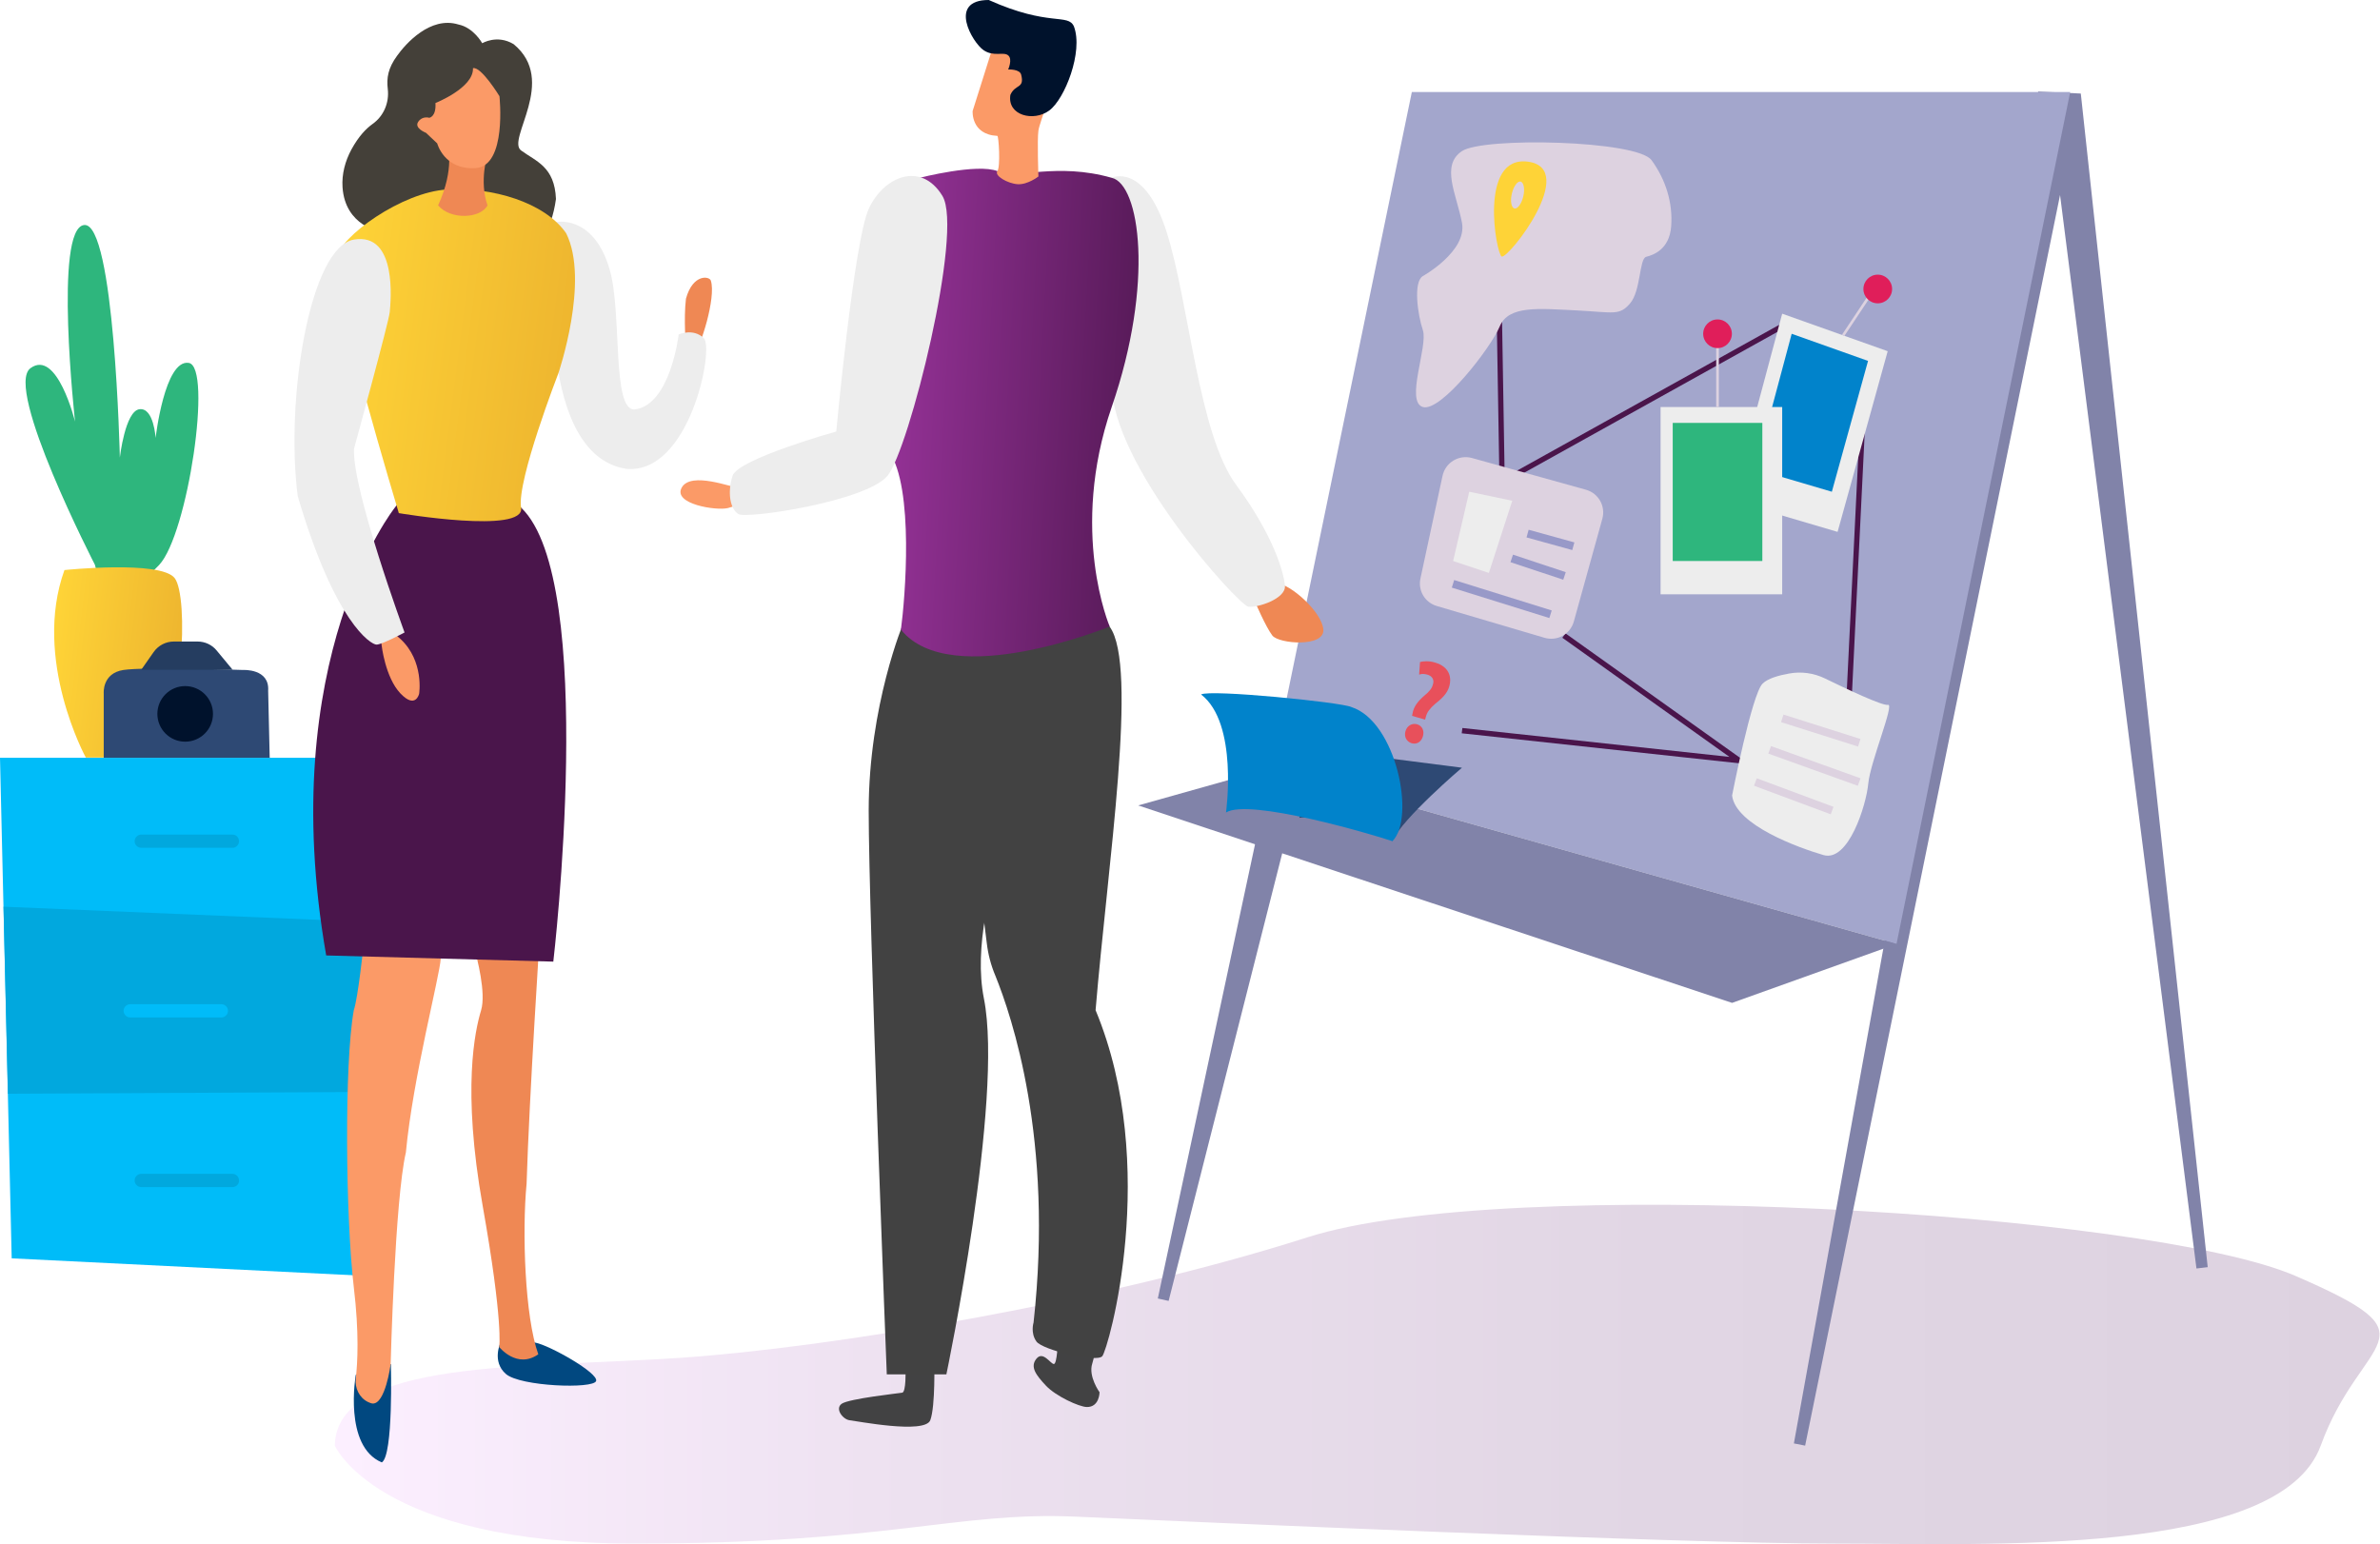 <svg width="524" height="340" viewBox="0 0 524 340" fill="none" xmlns="http://www.w3.org/2000/svg">
<path d="M73.715 318.311C73.715 318.311 83.044 339.879 139.654 339.879C196.264 339.879 210.356 332.787 236.984 333.953C263.613 335.118 370.127 339.879 403.704 339.879C437.281 339.879 502.006 342.939 510.947 318.311C519.888 293.684 537.576 294.85 505.31 280.909C473.045 266.968 331.642 258.419 287.812 272.457C243.933 286.495 183.387 296.696 149.762 298.979C116.136 301.262 74.055 299.124 73.715 318.311Z" fill="url(#paint0_linear)"/>
<path d="M81.003 280.957L2.575 277.071L0 166.855H83.093L81.003 280.957Z" fill="#00BCF9"/>
<path d="M79.399 240.446L1.749 240.834L0.777 199.643L81.003 202.995L79.399 240.446Z" fill="#01A8DE"/>
<path d="M20.895 124.352C20.895 124.352 0.826 85.395 6.706 81.072C12.585 76.748 16.521 92.827 16.521 92.827C16.521 92.827 11.808 50.324 18.514 49.547C25.219 48.769 26.386 100.744 26.386 100.744C26.386 100.744 27.552 90.495 30.71 90.106C33.869 89.718 34.258 96.421 34.258 96.421C34.258 96.421 36.25 79.08 41.546 79.906C46.843 80.683 41.352 117.697 35.035 124.4C28.718 131.104 22.838 131.832 22.838 131.832L20.895 124.352Z" fill="#2EB67D"/>
<path d="M14.189 125.518C14.189 125.518 35.278 123.332 38.437 127.266C41.595 131.201 40.575 159.763 32.703 166.806H18.902C18.902 166.855 7.095 145.19 14.189 125.518Z" fill="url(#paint1_linear)"/>
<path d="M22.838 166.855V152.671C22.838 152.671 22.449 148.251 27.163 147.522C31.876 146.793 53.548 147.522 53.548 147.522C53.548 147.522 59.379 147.182 59.039 152.088L59.379 166.855H22.838Z" fill="#2E4974"/>
<path d="M38.289 141.256H43.489C45.141 141.256 46.696 141.984 47.716 143.247L51.215 147.473H31.098L33.819 143.587C34.839 142.13 36.491 141.256 38.289 141.256Z" fill="#253D60"/>
<path d="M40.769 163.309C44.151 163.309 46.892 160.569 46.892 157.188C46.892 153.808 44.151 151.068 40.769 151.068C37.388 151.068 34.647 153.808 34.647 157.188C34.647 160.569 37.388 163.309 40.769 163.309Z" fill="#00122C"/>
<path d="M397.435 318.311L394.957 317.826L448.749 20.159L458.127 20.596L486.067 279.014L483.589 279.306L453.559 42.94L397.435 318.311Z" fill="#8183A9"/>
<path d="M257.295 286.446L254.914 285.912L280.862 164.669L287.811 166.175L257.295 286.446Z" fill="#8183A9"/>
<path d="M310.843 20.256H455.793L417.551 207.852L280.133 169.041L310.843 20.256Z" fill="#A3A6CC"/>
<path d="M250.59 177.347L280.134 169.041L417.552 207.852L381.351 220.822L250.59 177.347Z" fill="#8183A9"/>
<path d="M330.691 69.701L329.525 69.72L330.094 103.865L331.261 103.846L330.691 69.701Z" fill="#4A154B"/>
<path d="M392.114 71.306L332.67 104.37L333.237 105.389L392.681 72.325L392.114 71.306Z" fill="#4A154B"/>
<path d="M409.661 89.612L406.527 153.702L407.692 153.759L410.826 89.669L409.661 89.612Z" fill="#4A154B"/>
<path d="M385.14 168.312L321.824 161.463L321.97 160.297L380.766 166.661L343.982 140.43L344.663 139.459L385.14 168.312Z" fill="#4A154B"/>
<path d="M291.165 165.106L321.875 169.041C321.875 169.041 308.901 180.067 306.52 185.168C302.195 178.076 286.062 180.067 286.062 180.067L291.165 165.106Z" fill="#2E4974"/>
<path d="M269.928 178.901C269.928 178.901 272.698 159.229 264.438 152.914C266.43 151.748 295.294 154.614 297.529 155.683C307.393 158.84 311.718 180.067 306.567 185.216C301.805 183.613 274.982 175.744 269.928 178.901Z" fill="#0183CB"/>
<path d="M313.225 60.816C313.225 60.816 323.089 55.327 321.874 49.012C320.659 42.697 317.161 36.431 321.874 33.274C326.587 30.116 360.456 30.894 363.615 35.266C366.773 39.589 368.328 44.689 367.939 49.838C367.551 54.938 364.003 56.153 362.448 56.541C360.894 56.93 361.282 64.022 358.901 66.791C356.52 69.559 355.354 68.782 347.093 68.345C338.833 67.956 332.127 67.179 330.183 71.891C328.24 76.603 317.209 90.787 313.273 89.621C309.337 88.455 314.439 76.214 313.273 72.717C312.107 69.219 311.135 62.176 313.225 60.816Z" fill="#DDD2E0"/>
<path d="M324.061 100.842L349.183 107.836C351.953 108.614 353.557 111.48 352.779 114.248L346.511 136.836C345.733 139.653 342.818 141.256 340.048 140.43L316.335 133.435C313.711 132.658 312.156 130.035 312.739 127.364L317.599 104.776C318.23 101.862 321.146 100.064 324.061 100.842Z" fill="#DDD2E0"/>
<path d="M392.382 69.073L381.352 110.265L404.579 117.114L415.609 77.331L392.382 69.073Z" fill="#EDEDED"/>
<path d="M394.471 73.494L386.502 103.319L403.315 108.274L411.284 79.469L394.471 73.494Z" fill="#0183CB"/>
<path d="M392.382 89.621H365.607V130.861H392.382V89.621Z" fill="#EDEDED"/>
<path d="M388.01 93.118H368.281V123.526H388.01V93.118Z" fill="#2EB67D"/>
<path d="M381.352 175.161C381.352 175.161 385.676 152.914 388.057 150.534C389.223 149.368 391.702 148.688 393.937 148.299C396.609 147.813 399.331 148.202 401.76 149.368C406.425 151.651 414.54 155.488 415.658 155.197C417.213 154.808 411.77 167.778 411.333 172.538C410.896 177.298 406.96 189.879 401.469 188.276C395.978 186.673 382.129 181.67 381.352 175.161Z" fill="#EDEDED"/>
<path d="M392.662 157.339L392.133 159.006L409.085 164.384L409.614 162.717L392.662 157.339Z" fill="#DDD2E0"/>
<path d="M389.919 164.284L389.326 165.93L409.032 173.021L409.624 171.375L389.919 164.284Z" fill="#DDD2E0"/>
<path d="M386.786 171.37L386.176 173.008L403.07 179.3L403.68 177.661L386.786 171.37Z" fill="#DDD2E0"/>
<path d="M323.479 108.274L319.932 123.526L327.804 126.149L332.954 110.265L323.479 108.274Z" fill="#EDEDED"/>
<path d="M336.558 116.646L336.092 118.332L346.161 121.117L346.627 119.431L336.558 116.646Z" fill="#9899C8"/>
<path d="M333.111 122.126L332.559 123.785L344.178 127.647L344.73 125.988L333.111 122.126Z" fill="#9899C8"/>
<path d="M320.164 127.718L319.643 129.387L341.119 136.085L341.64 134.416L320.164 127.718Z" fill="#9899C8"/>
<path d="M411.079 65.389L405.564 73.682L406.05 74.005L411.565 65.712L411.079 65.389Z" fill="#DDD2E0"/>
<path d="M378.435 73.834H377.852V89.621H378.435V73.834Z" fill="#DDD2E0"/>
<path d="M378.145 76.651C379.889 76.651 381.303 75.238 381.303 73.494C381.303 71.75 379.889 70.336 378.145 70.336C376.4 70.336 374.986 71.75 374.986 73.494C374.986 75.238 376.4 76.651 378.145 76.651Z" fill="#E01E5A"/>
<path d="M413.422 66.79C415.167 66.79 416.581 65.377 416.581 63.633C416.581 61.889 415.167 60.476 413.422 60.476C411.678 60.476 410.264 61.889 410.264 63.633C410.264 65.377 411.678 66.79 413.422 66.79Z" fill="#E01E5A"/>
<path d="M336.452 35.605C325.47 34.1 329.406 55.91 330.621 56.493C332.224 56.93 347.579 37.16 336.452 35.605ZM335.383 43.232C334.994 44.883 334.119 46.049 333.439 45.903C332.759 45.758 332.467 44.3 332.856 42.649C333.245 40.997 334.119 39.831 334.799 39.977C335.48 40.171 335.771 41.629 335.383 43.232Z" fill="#FED337"/>
<path d="M51.218 186.673H31.1C30.274 186.673 29.643 185.993 29.643 185.216C29.643 184.439 30.323 183.759 31.1 183.759H51.169C51.995 183.759 52.627 184.439 52.627 185.216C52.627 185.993 51.995 186.673 51.218 186.673Z" fill="#01A8DE"/>
<path d="M48.737 224.028H28.669C27.843 224.028 27.211 223.347 27.211 222.57C27.211 221.745 27.891 221.113 28.669 221.113H48.737C49.563 221.113 50.195 221.793 50.195 222.57C50.195 223.347 49.563 224.028 48.737 224.028Z" fill="#00BCF9"/>
<path d="M51.218 261.382H31.1C30.274 261.382 29.643 260.702 29.643 259.925C29.643 259.099 30.323 258.467 31.1 258.467H51.169C51.995 258.467 52.627 259.147 52.627 259.925C52.675 260.702 51.995 261.382 51.218 261.382Z" fill="#01A8DE"/>
<path d="M309.434 161.026C309.775 159.763 310.941 159.18 311.961 159.472C313.079 159.763 313.662 160.88 313.273 162.143C312.933 163.309 311.961 163.989 310.795 163.649C309.677 163.309 309.094 162.192 309.434 161.026ZM310.892 157.626L310.989 157.14C311.232 155.586 312.204 154.371 313.613 153.157C314.682 152.282 315.266 151.602 315.508 150.631C315.8 149.659 315.314 148.834 314.245 148.542C313.662 148.396 313.079 148.299 312.447 148.542L312.642 145.773C313.273 145.579 314.634 145.482 315.897 145.871C319.299 146.842 319.59 149.368 319.104 151.068C318.618 152.865 317.209 153.983 315.897 155.051C314.925 155.926 314.196 156.703 313.905 157.917L313.759 158.451L310.892 157.626Z" fill="#E8505B"/>
<path d="M78.331 302.719C78.331 302.719 75.562 318.457 84.065 322.003C86.641 320.449 86.058 300.339 86.058 300.339L78.331 302.719Z" fill="#014880"/>
<path d="M110.206 295.627C110.206 295.627 108.214 299.756 111.372 302.525C114.531 305.293 130.663 305.876 131.246 304.079C131.829 302.33 120.993 296.21 117.835 295.627C114.774 295.044 110.206 295.627 110.206 295.627Z" fill="#014880"/>
<path d="M80.081 207.852C80.081 207.852 78.818 219.85 77.895 222.425C75.757 234.228 76.097 268.279 77.895 283.435C79.11 293.538 78.721 300.193 78.332 303.545C78.089 305.633 79.109 307.771 81.005 308.694C81.345 308.839 81.636 308.985 81.977 309.034C84.843 309.325 86.01 300.387 86.01 300.387C86.01 300.387 86.933 264.15 89.362 253.755C90.917 237.24 96.846 214.798 97.04 211.058C97.234 207.221 80.081 207.852 80.081 207.852Z" fill="#FB9A67"/>
<path d="M104.132 207.804C104.132 207.804 104.23 208.095 104.375 208.581C105.056 211.01 107.048 218.636 105.93 222.425C104.57 226.942 101.703 239.766 106.27 265.511C110.838 291.255 109.915 296.599 109.915 296.599C109.915 296.599 113.802 301.505 118.516 298.202C115.552 289.944 114.92 271.242 115.94 260.605C116.523 241.515 118.904 205.083 118.904 205.083L104.132 207.804Z" fill="#EF8854"/>
<path d="M71.819 210.378L121.82 211.738C121.82 211.738 131.685 127.898 114.726 111.771C97.767 95.644 86.931 111.771 86.931 111.771C86.931 111.771 60.4 145.045 71.819 210.378Z" fill="#4A154B"/>
<path d="M151.025 76.554C151.025 76.554 150.49 70.239 151.025 65.771C152.58 60.136 156.321 60.816 156.516 61.836C157.682 65.528 154.232 76.651 152.628 78.206C151.025 79.76 151.025 76.554 151.025 76.554Z" fill="#EF8854"/>
<path d="M84.017 142.033C84.017 142.033 84.795 149.125 88.147 152.671C91.5 156.217 92.278 152.768 92.278 152.768C92.278 152.768 93.444 145.579 88.147 140.673C82.851 135.767 84.017 142.033 84.017 142.033Z" fill="#FB9A67"/>
<path d="M122.113 49.012C122.21 48.818 130.714 47.02 134.261 59.456C136.982 68.976 134.65 90.544 139.752 90.155C147.624 89.184 149.422 73.64 149.422 73.64C149.422 73.64 152.629 72.182 154.961 74.465C157.294 76.748 151.803 104.63 137.808 103.222C125.369 101.23 123.036 83.597 122.259 77.234C121.481 70.871 122.113 49.012 122.113 49.012Z" fill="#EDEDED"/>
<path d="M83.774 51.004C83.774 51.004 75.999 49.838 75.416 41.24C75.222 38.326 75.999 35.46 77.36 32.934C79.012 29.922 80.616 28.319 82.025 27.299C84.503 25.55 85.718 22.587 85.378 19.624C85.086 17.195 85.426 15.01 87.418 12.29C89.314 9.618 94.756 3.497 100.927 5.392C104.28 6.072 106.175 9.521 106.175 9.521C106.175 9.521 109.431 7.529 113.075 9.715C122.891 17.778 111.423 30.699 114.727 33.128C118.032 35.557 122.113 36.674 122.405 43.815C121.384 51.198 118.323 54.112 116.768 55.181C115.213 56.201 96.311 56.347 96.311 56.347L83.774 51.004Z" fill="#444039"/>
<path d="M87.806 112.985C87.806 112.985 72.597 62.516 73.763 57.221C74.929 51.927 88.584 42.309 98.399 41.726C108.263 41.143 119.877 44.495 124.639 51.344C129.887 61.787 122.938 82.189 122.938 82.189C122.938 82.189 113.754 105.845 114.726 111.771C115.747 117.697 87.806 112.985 87.806 112.985Z" fill="url(#paint2_linear)"/>
<path d="M77.942 98.801C77.942 98.801 85.62 70.871 85.814 68.685C86.008 66.499 87.563 51.149 77.942 52.752C68.272 54.307 62.781 87.775 65.551 109.245C73.763 137.176 81.684 141.936 82.898 141.936C84.113 141.936 89.07 139.264 89.07 139.264C89.07 139.264 77.505 107.836 77.942 98.801Z" fill="#EDEDED"/>
<path d="M98.544 32.108C98.544 32.108 100.197 37.063 96.455 45.223C99.225 48.478 105.785 48.138 107.34 45.223C105.445 39.831 107.34 34.002 107.34 34.002L98.544 32.108Z" fill="#EF8854"/>
<path d="M95.872 22.684C95.872 22.684 104.327 19.333 104.133 15.009C105.931 14.572 109.964 21.179 109.964 21.179C109.964 21.179 111.665 36.577 104.716 37.014C97.767 37.451 96.261 31.574 96.261 31.574L93.783 29.242C93.783 29.242 91.11 28.222 92.082 26.813C93.005 25.453 94.511 25.939 94.511 25.939C94.511 25.939 96.067 25.745 95.872 22.684Z" fill="#FB9A67"/>
<path d="M232.901 295.335C232.901 295.335 232.756 300.339 232.027 300.339C231.298 300.339 229.646 297.376 228.188 299.173C226.73 300.97 228.091 302.767 230.277 305.099C232.464 307.431 237.566 309.762 239.267 309.811C242.085 309.859 242.085 306.556 242.085 306.556C242.085 306.556 239.558 303.059 240.482 300.242C241.405 297.424 240.773 295.384 240.773 295.384H232.901V295.335Z" fill="#424243"/>
<path d="M199.373 301.65C199.373 301.65 199.519 306.508 198.644 306.653C197.77 306.799 186.982 307.965 185.33 309.082C183.726 310.199 185.621 312.58 187.079 312.725C188.537 312.871 203.601 315.834 204.815 312.725C205.982 309.617 205.69 299.61 205.69 299.61L199.373 301.65Z" fill="#424243"/>
<path d="M227.558 291.207C227.558 291.207 226.829 293.49 228.19 295.384C229.551 297.278 241.31 300.047 242.67 298.639C243.982 297.278 255.499 256.816 241.213 222.425C243.885 190.219 250.64 146.696 244.323 138.001C237.957 129.306 223.962 136.058 223.962 136.058C223.962 136.058 212.738 176.23 213.321 178.124C213.758 179.63 216.188 199.011 217.257 207.658C217.548 210.135 218.18 212.564 219.152 214.847C222.699 223.639 232.029 250.792 227.558 291.207Z" fill="#424242"/>
<path d="M198.935 137.078C198.935 137.078 191.258 155.294 191.258 178.513C191.258 201.732 195.242 302.622 195.242 302.622H208.362C208.362 302.622 221.045 242.097 216.623 219.85C212.201 197.603 230.715 163.552 230.715 163.552C230.715 163.552 236.594 150.194 234.748 141.887C232.901 133.581 211.278 130.861 211.278 130.861L198.935 137.078Z" fill="#424242"/>
<path d="M276.295 132.464C276.295 132.464 278.676 138.05 280.134 139.944C281.591 141.79 291.65 142.567 291.359 138.633C291.067 134.698 283.973 128.529 281.3 128.529C278.627 128.529 276.295 132.464 276.295 132.464Z" fill="#EF8854"/>
<path d="M162.492 107.351C161.326 107.448 152.142 103.707 150.101 107.351C148.06 110.994 157.73 112.5 160.257 111.868C162.784 111.237 166.622 109.245 166.622 109.245L162.492 107.351Z" fill="#FB9A67"/>
<path d="M244.709 39.151C244.709 39.151 251.998 35.605 256.906 51.246C261.814 66.839 263.903 95.595 272.164 106.768C280.424 117.94 282.708 126.198 282.903 129.015C283.097 131.832 276.877 133.872 274.836 133.581C272.747 133.29 244.418 102.299 244.709 83.986C245.001 65.625 244.709 39.151 244.709 39.151Z" fill="#EDEDED"/>
<path d="M202.484 39.151C202.484 39.151 215.167 35.897 219.637 37.694C224.108 39.492 232.612 35.703 244.76 39.151C250.931 40.56 254.186 62.224 244.76 89.621C235.333 117.017 244.322 137.953 244.322 137.953C244.322 137.953 209.287 152.282 198.354 138.633C199.277 131.832 201.318 107.448 195.73 99.384C190.045 91.321 202.484 39.151 202.484 39.151Z" fill="url(#paint3_linear)"/>
<path d="M184.117 95.013C184.117 95.013 162.493 101.036 161.278 104.776C160.112 108.468 160.744 112.014 162.542 113.18C164.291 114.345 190.677 110.411 195.39 104.776C200.104 99.141 212.203 50.858 207.49 43.135C202.776 35.411 194.516 38.86 191.26 46.001C188.004 53.141 184.117 95.013 184.117 95.013Z" fill="#EDEDED"/>
<path d="M219.588 29.922C219.88 29.922 220.317 36.723 219.588 37.694C218.859 38.666 221.824 40.414 224.059 40.56C226.245 40.706 228.626 38.86 228.626 38.86C228.626 38.86 228.335 30.797 228.626 28.756C228.918 26.668 232.611 18.119 231.736 15.933C230.862 13.698 225.274 8.549 224.059 8.258C222.844 7.966 218.131 11.804 218.131 11.804L214.146 24.433C214.146 24.385 213.709 29.631 219.588 29.922Z" fill="#FB9A67"/>
<path d="M217.692 0C231.007 5.975 235.137 2.866 236.449 5.829C238.538 11.415 234.408 21.859 231.007 24.336C227.605 26.862 221.725 25.453 222.454 20.887C223.523 18.459 225.613 19.576 224.835 16.467C224.544 15.155 221.968 15.301 221.968 15.301C221.968 15.301 222.989 13.018 221.968 12.192C220.948 11.318 218.761 12.581 216.526 11.027C214.145 9.424 208.557 0 217.692 0Z" fill="#00122C"/>
<defs>
<linearGradient id="paint0_linear" x1="73.734" y1="302.667" x2="523.93" y2="302.667" gradientUnits="userSpaceOnUse">
<stop offset="0.004" stop-color="#FCEFFF"/>
<stop offset="0.281" stop-color="#EDE1F0"/>
<stop offset="0.644" stop-color="#E1D6E4"/>
<stop offset="1" stop-color="#DDD2E0"/>
</linearGradient>
<linearGradient id="paint1_linear" x1="13.899" y1="124.912" x2="45.36" y2="128.686" gradientUnits="userSpaceOnUse">
<stop stop-color="#FED337"/>
<stop offset="1" stop-color="#ECB22E"/>
</linearGradient>
<linearGradient id="paint2_linear" x1="77.414" y1="41.661" x2="136.335" y2="49.264" gradientUnits="userSpaceOnUse">
<stop stop-color="#FED337"/>
<stop offset="1" stop-color="#ECB22E"/>
</linearGradient>
<linearGradient id="paint3_linear" x1="194.242" y1="-104.582" x2="272.596" y2="-100.281" gradientUnits="userSpaceOnUse">
<stop stop-color="#A237A4"/>
<stop offset="1" stop-color="#4A154B"/>
</linearGradient>
</defs>
</svg>
